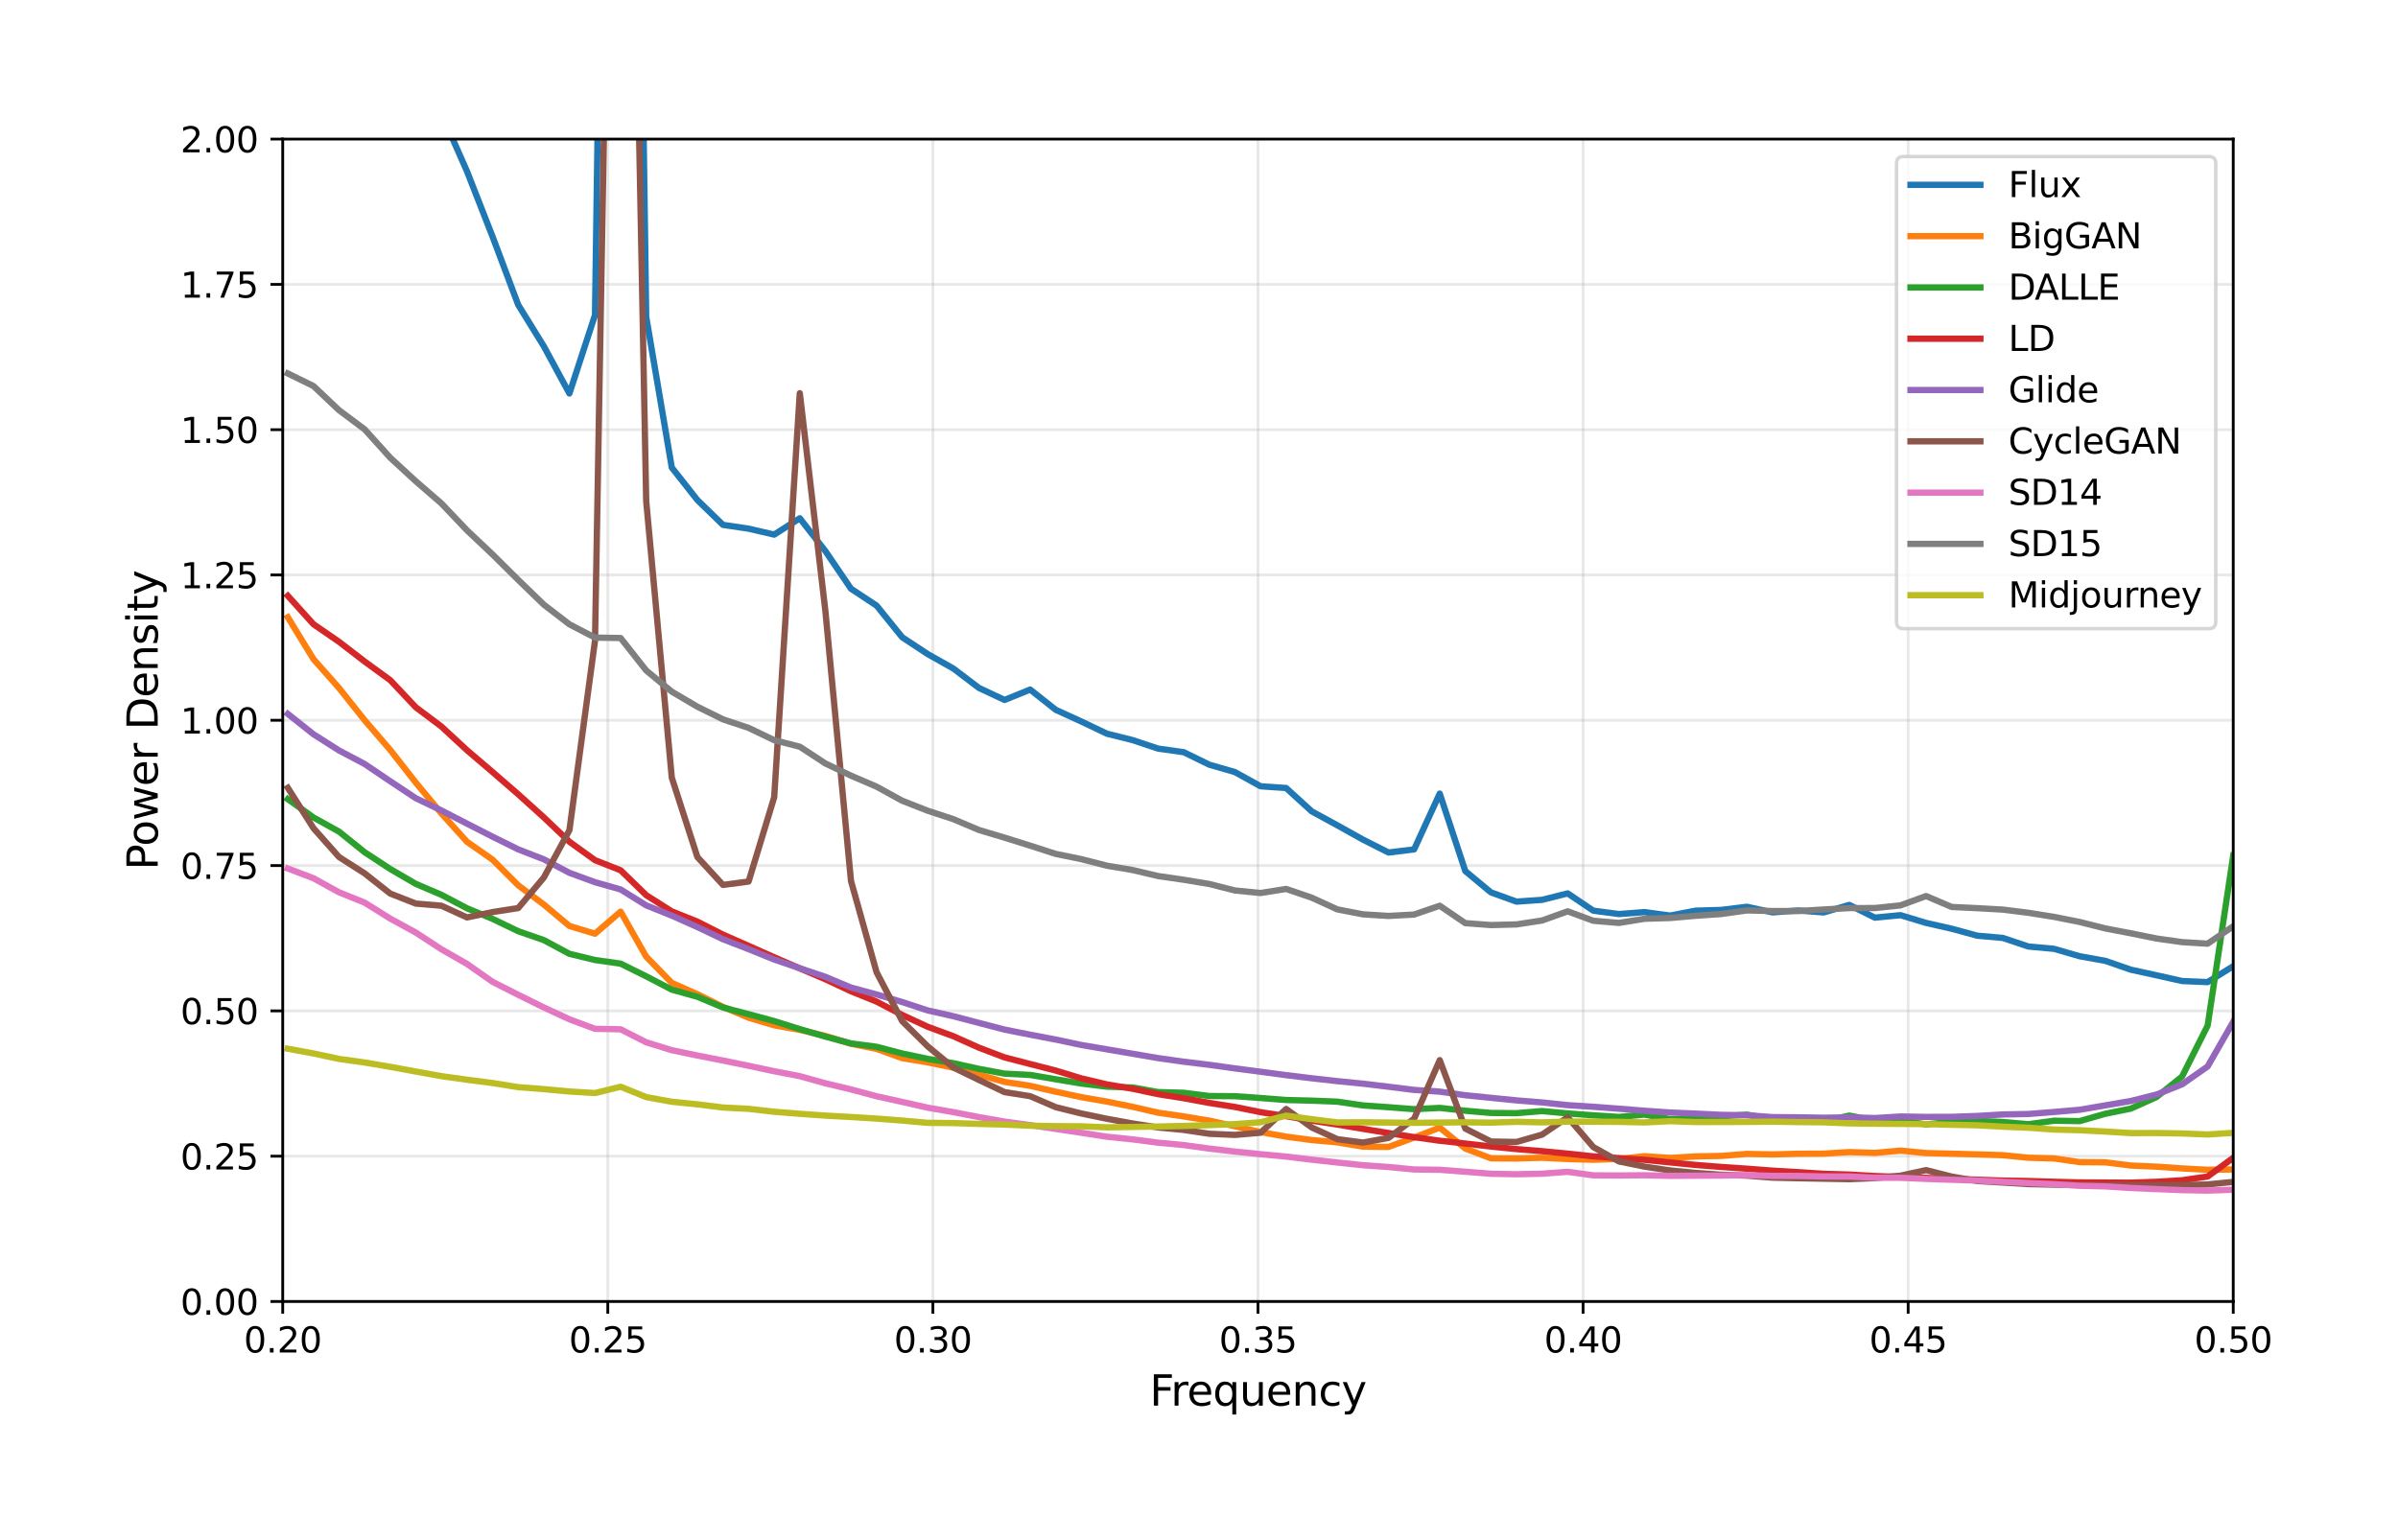 <?xml version="1.0" encoding="utf-8" standalone="no"?>
<!DOCTYPE svg PUBLIC "-//W3C//DTD SVG 1.1//EN"
  "http://www.w3.org/Graphics/SVG/1.1/DTD/svg11.dtd">
<svg xmlns:xlink="http://www.w3.org/1999/xlink" width="686.012pt" height="440.731pt" viewBox="0 0 686.012 440.731" xmlns="http://www.w3.org/2000/svg" version="1.1">
 <defs>
  <style type="text/css">*{stroke-linejoin: round; stroke-linecap: butt}</style>
 </defs>
 <g id="figure_1">
  <g id="patch_1">
   <path d="M 0 440.731 
L 686.012 440.731 
L 686.012 0 
L 0 0 
z
" style="fill: #ffffff"/>
  </g>
  <g id="axes_1">
   <g id="patch_2">
    <path d="M 80.879 372.439 
L 638.879 372.439 
L 638.879 39.799 
L 80.879 39.799 
z
" style="fill: #ffffff"/>
   </g>
   <g id="matplotlib.axis_1">
    <g id="xtick_1">
     <g id="line2d_1">
      <path d="M 80.879 372.439 
L 80.879 39.799 
" clip-path="url(#p8d20d7a7a4)" style="fill: none; stroke: #b0b0b0; stroke-opacity: 0.3; stroke-width: 0.8; stroke-linecap: square"/>
     </g>
     <g id="line2d_2">
      <defs>
       <path id="m69ecac19f5" d="M 0 0 
L 0 3.5 
" style="stroke: #000000; stroke-width: 0.8"/>
      </defs>
      <g>
       <use xlink:href="#m69ecac19f5" x="80.879" y="372.439" style="stroke: #000000; stroke-width: 0.8"/>
      </g>
     </g>
     <g id="text_1">
      <!-- 0.20 -->
      <g transform="translate(69.747 387.038) scale(0.1 -0.1)">
       <defs>
        <path id="DejaVuSans-30" d="M 2034 4250 
Q 1547 4250 1301 3770 
Q 1056 3291 1056 2328 
Q 1056 1369 1301 889 
Q 1547 409 2034 409 
Q 2525 409 2770 889 
Q 3016 1369 3016 2328 
Q 3016 3291 2770 3770 
Q 2525 4250 2034 4250 
z
M 2034 4750 
Q 2819 4750 3233 4129 
Q 3647 3509 3647 2328 
Q 3647 1150 3233 529 
Q 2819 -91 2034 -91 
Q 1250 -91 836 529 
Q 422 1150 422 2328 
Q 422 3509 836 4129 
Q 1250 4750 2034 4750 
z
" transform="scale(0.016)"/>
        <path id="DejaVuSans-2e" d="M 684 794 
L 1344 794 
L 1344 0 
L 684 0 
L 684 794 
z
" transform="scale(0.016)"/>
        <path id="DejaVuSans-32" d="M 1228 531 
L 3431 531 
L 3431 0 
L 469 0 
L 469 531 
Q 828 903 1448 1529 
Q 2069 2156 2228 2338 
Q 2531 2678 2651 2914 
Q 2772 3150 2772 3378 
Q 2772 3750 2511 3984 
Q 2250 4219 1831 4219 
Q 1534 4219 1204 4116 
Q 875 4013 500 3803 
L 500 4441 
Q 881 4594 1212 4672 
Q 1544 4750 1819 4750 
Q 2544 4750 2975 4387 
Q 3406 4025 3406 3419 
Q 3406 3131 3298 2873 
Q 3191 2616 2906 2266 
Q 2828 2175 2409 1742 
Q 1991 1309 1228 531 
z
" transform="scale(0.016)"/>
       </defs>
       <use xlink:href="#DejaVuSans-30"/>
       <use xlink:href="#DejaVuSans-2e" x="63.623"/>
       <use xlink:href="#DejaVuSans-32" x="95.41"/>
       <use xlink:href="#DejaVuSans-30" x="159.033"/>
      </g>
     </g>
    </g>
    <g id="xtick_2">
     <g id="line2d_3">
      <path d="M 173.879 372.439 
L 173.879 39.799 
" clip-path="url(#p8d20d7a7a4)" style="fill: none; stroke: #b0b0b0; stroke-opacity: 0.3; stroke-width: 0.8; stroke-linecap: square"/>
     </g>
     <g id="line2d_4">
      <g>
       <use xlink:href="#m69ecac19f5" x="173.879" y="372.439" style="stroke: #000000; stroke-width: 0.8"/>
      </g>
     </g>
     <g id="text_2">
      <!-- 0.25 -->
      <g transform="translate(162.747 387.038) scale(0.1 -0.1)">
       <defs>
        <path id="DejaVuSans-35" d="M 691 4666 
L 3169 4666 
L 3169 4134 
L 1269 4134 
L 1269 2991 
Q 1406 3038 1543 3061 
Q 1681 3084 1819 3084 
Q 2600 3084 3056 2656 
Q 3513 2228 3513 1497 
Q 3513 744 3044 326 
Q 2575 -91 1722 -91 
Q 1428 -91 1123 -41 
Q 819 9 494 109 
L 494 744 
Q 775 591 1075 516 
Q 1375 441 1709 441 
Q 2250 441 2565 725 
Q 2881 1009 2881 1497 
Q 2881 1984 2565 2268 
Q 2250 2553 1709 2553 
Q 1456 2553 1204 2497 
Q 953 2441 691 2322 
L 691 4666 
z
" transform="scale(0.016)"/>
       </defs>
       <use xlink:href="#DejaVuSans-30"/>
       <use xlink:href="#DejaVuSans-2e" x="63.623"/>
       <use xlink:href="#DejaVuSans-32" x="95.41"/>
       <use xlink:href="#DejaVuSans-35" x="159.033"/>
      </g>
     </g>
    </g>
    <g id="xtick_3">
     <g id="line2d_5">
      <path d="M 266.879 372.439 
L 266.879 39.799 
" clip-path="url(#p8d20d7a7a4)" style="fill: none; stroke: #b0b0b0; stroke-opacity: 0.3; stroke-width: 0.8; stroke-linecap: square"/>
     </g>
     <g id="line2d_6">
      <g>
       <use xlink:href="#m69ecac19f5" x="266.879" y="372.439" style="stroke: #000000; stroke-width: 0.8"/>
      </g>
     </g>
     <g id="text_3">
      <!-- 0.30 -->
      <g transform="translate(255.747 387.038) scale(0.1 -0.1)">
       <defs>
        <path id="DejaVuSans-33" d="M 2597 2516 
Q 3050 2419 3304 2112 
Q 3559 1806 3559 1356 
Q 3559 666 3084 287 
Q 2609 -91 1734 -91 
Q 1441 -91 1130 -33 
Q 819 25 488 141 
L 488 750 
Q 750 597 1062 519 
Q 1375 441 1716 441 
Q 2309 441 2620 675 
Q 2931 909 2931 1356 
Q 2931 1769 2642 2001 
Q 2353 2234 1838 2234 
L 1294 2234 
L 1294 2753 
L 1863 2753 
Q 2328 2753 2575 2939 
Q 2822 3125 2822 3475 
Q 2822 3834 2567 4026 
Q 2313 4219 1838 4219 
Q 1578 4219 1281 4162 
Q 984 4106 628 3988 
L 628 4550 
Q 988 4650 1302 4700 
Q 1616 4750 1894 4750 
Q 2613 4750 3031 4423 
Q 3450 4097 3450 3541 
Q 3450 3153 3228 2886 
Q 3006 2619 2597 2516 
z
" transform="scale(0.016)"/>
       </defs>
       <use xlink:href="#DejaVuSans-30"/>
       <use xlink:href="#DejaVuSans-2e" x="63.623"/>
       <use xlink:href="#DejaVuSans-33" x="95.41"/>
       <use xlink:href="#DejaVuSans-30" x="159.033"/>
      </g>
     </g>
    </g>
    <g id="xtick_4">
     <g id="line2d_7">
      <path d="M 359.879 372.439 
L 359.879 39.799 
" clip-path="url(#p8d20d7a7a4)" style="fill: none; stroke: #b0b0b0; stroke-opacity: 0.3; stroke-width: 0.8; stroke-linecap: square"/>
     </g>
     <g id="line2d_8">
      <g>
       <use xlink:href="#m69ecac19f5" x="359.879" y="372.439" style="stroke: #000000; stroke-width: 0.8"/>
      </g>
     </g>
     <g id="text_4">
      <!-- 0.35 -->
      <g transform="translate(348.747 387.038) scale(0.1 -0.1)">
       <use xlink:href="#DejaVuSans-30"/>
       <use xlink:href="#DejaVuSans-2e" x="63.623"/>
       <use xlink:href="#DejaVuSans-33" x="95.41"/>
       <use xlink:href="#DejaVuSans-35" x="159.033"/>
      </g>
     </g>
    </g>
    <g id="xtick_5">
     <g id="line2d_9">
      <path d="M 452.879 372.439 
L 452.879 39.799 
" clip-path="url(#p8d20d7a7a4)" style="fill: none; stroke: #b0b0b0; stroke-opacity: 0.3; stroke-width: 0.8; stroke-linecap: square"/>
     </g>
     <g id="line2d_10">
      <g>
       <use xlink:href="#m69ecac19f5" x="452.879" y="372.439" style="stroke: #000000; stroke-width: 0.8"/>
      </g>
     </g>
     <g id="text_5">
      <!-- 0.40 -->
      <g transform="translate(441.747 387.038) scale(0.1 -0.1)">
       <defs>
        <path id="DejaVuSans-34" d="M 2419 4116 
L 825 1625 
L 2419 1625 
L 2419 4116 
z
M 2253 4666 
L 3047 4666 
L 3047 1625 
L 3713 1625 
L 3713 1100 
L 3047 1100 
L 3047 0 
L 2419 0 
L 2419 1100 
L 313 1100 
L 313 1709 
L 2253 4666 
z
" transform="scale(0.016)"/>
       </defs>
       <use xlink:href="#DejaVuSans-30"/>
       <use xlink:href="#DejaVuSans-2e" x="63.623"/>
       <use xlink:href="#DejaVuSans-34" x="95.41"/>
       <use xlink:href="#DejaVuSans-30" x="159.033"/>
      </g>
     </g>
    </g>
    <g id="xtick_6">
     <g id="line2d_11">
      <path d="M 545.879 372.439 
L 545.879 39.799 
" clip-path="url(#p8d20d7a7a4)" style="fill: none; stroke: #b0b0b0; stroke-opacity: 0.3; stroke-width: 0.8; stroke-linecap: square"/>
     </g>
     <g id="line2d_12">
      <g>
       <use xlink:href="#m69ecac19f5" x="545.879" y="372.439" style="stroke: #000000; stroke-width: 0.8"/>
      </g>
     </g>
     <g id="text_6">
      <!-- 0.45 -->
      <g transform="translate(534.747 387.038) scale(0.1 -0.1)">
       <use xlink:href="#DejaVuSans-30"/>
       <use xlink:href="#DejaVuSans-2e" x="63.623"/>
       <use xlink:href="#DejaVuSans-34" x="95.41"/>
       <use xlink:href="#DejaVuSans-35" x="159.033"/>
      </g>
     </g>
    </g>
    <g id="xtick_7">
     <g id="line2d_13">
      <path d="M 638.879 372.439 
L 638.879 39.799 
" clip-path="url(#p8d20d7a7a4)" style="fill: none; stroke: #b0b0b0; stroke-opacity: 0.3; stroke-width: 0.8; stroke-linecap: square"/>
     </g>
     <g id="line2d_14">
      <g>
       <use xlink:href="#m69ecac19f5" x="638.879" y="372.439" style="stroke: #000000; stroke-width: 0.8"/>
      </g>
     </g>
     <g id="text_7">
      <!-- 0.50 -->
      <g transform="translate(627.747 387.038) scale(0.1 -0.1)">
       <use xlink:href="#DejaVuSans-30"/>
       <use xlink:href="#DejaVuSans-2e" x="63.623"/>
       <use xlink:href="#DejaVuSans-35" x="95.41"/>
       <use xlink:href="#DejaVuSans-30" x="159.033"/>
      </g>
     </g>
    </g>
    <g id="text_8">
     <!-- Frequency -->
     <g transform="translate(328.884 402.235) scale(0.12 -0.12)">
      <defs>
       <path id="DejaVuSans-46" d="M 628 4666 
L 3309 4666 
L 3309 4134 
L 1259 4134 
L 1259 2759 
L 3109 2759 
L 3109 2228 
L 1259 2228 
L 1259 0 
L 628 0 
L 628 4666 
z
" transform="scale(0.016)"/>
       <path id="DejaVuSans-72" d="M 2631 2963 
Q 2534 3019 2420 3045 
Q 2306 3072 2169 3072 
Q 1681 3072 1420 2755 
Q 1159 2438 1159 1844 
L 1159 0 
L 581 0 
L 581 3500 
L 1159 3500 
L 1159 2956 
Q 1341 3275 1631 3429 
Q 1922 3584 2338 3584 
Q 2397 3584 2469 3576 
Q 2541 3569 2628 3553 
L 2631 2963 
z
" transform="scale(0.016)"/>
       <path id="DejaVuSans-65" d="M 3597 1894 
L 3597 1613 
L 953 1613 
Q 991 1019 1311 708 
Q 1631 397 2203 397 
Q 2534 397 2845 478 
Q 3156 559 3463 722 
L 3463 178 
Q 3153 47 2828 -22 
Q 2503 -91 2169 -91 
Q 1331 -91 842 396 
Q 353 884 353 1716 
Q 353 2575 817 3079 
Q 1281 3584 2069 3584 
Q 2775 3584 3186 3129 
Q 3597 2675 3597 1894 
z
M 3022 2063 
Q 3016 2534 2758 2815 
Q 2500 3097 2075 3097 
Q 1594 3097 1305 2825 
Q 1016 2553 972 2059 
L 3022 2063 
z
" transform="scale(0.016)"/>
       <path id="DejaVuSans-71" d="M 947 1747 
Q 947 1113 1208 752 
Q 1469 391 1925 391 
Q 2381 391 2643 752 
Q 2906 1113 2906 1747 
Q 2906 2381 2643 2742 
Q 2381 3103 1925 3103 
Q 1469 3103 1208 2742 
Q 947 2381 947 1747 
z
M 2906 525 
Q 2725 213 2448 61 
Q 2172 -91 1784 -91 
Q 1150 -91 751 415 
Q 353 922 353 1747 
Q 353 2572 751 3078 
Q 1150 3584 1784 3584 
Q 2172 3584 2448 3432 
Q 2725 3281 2906 2969 
L 2906 3500 
L 3481 3500 
L 3481 -1331 
L 2906 -1331 
L 2906 525 
z
" transform="scale(0.016)"/>
       <path id="DejaVuSans-75" d="M 544 1381 
L 544 3500 
L 1119 3500 
L 1119 1403 
Q 1119 906 1312 657 
Q 1506 409 1894 409 
Q 2359 409 2629 706 
Q 2900 1003 2900 1516 
L 2900 3500 
L 3475 3500 
L 3475 0 
L 2900 0 
L 2900 538 
Q 2691 219 2414 64 
Q 2138 -91 1772 -91 
Q 1169 -91 856 284 
Q 544 659 544 1381 
z
M 1991 3584 
L 1991 3584 
z
" transform="scale(0.016)"/>
       <path id="DejaVuSans-6e" d="M 3513 2113 
L 3513 0 
L 2938 0 
L 2938 2094 
Q 2938 2591 2744 2837 
Q 2550 3084 2163 3084 
Q 1697 3084 1428 2787 
Q 1159 2491 1159 1978 
L 1159 0 
L 581 0 
L 581 3500 
L 1159 3500 
L 1159 2956 
Q 1366 3272 1645 3428 
Q 1925 3584 2291 3584 
Q 2894 3584 3203 3211 
Q 3513 2838 3513 2113 
z
" transform="scale(0.016)"/>
       <path id="DejaVuSans-63" d="M 3122 3366 
L 3122 2828 
Q 2878 2963 2633 3030 
Q 2388 3097 2138 3097 
Q 1578 3097 1268 2742 
Q 959 2388 959 1747 
Q 959 1106 1268 751 
Q 1578 397 2138 397 
Q 2388 397 2633 464 
Q 2878 531 3122 666 
L 3122 134 
Q 2881 22 2623 -34 
Q 2366 -91 2075 -91 
Q 1284 -91 818 406 
Q 353 903 353 1747 
Q 353 2603 823 3093 
Q 1294 3584 2113 3584 
Q 2378 3584 2631 3529 
Q 2884 3475 3122 3366 
z
" transform="scale(0.016)"/>
       <path id="DejaVuSans-79" d="M 2059 -325 
Q 1816 -950 1584 -1140 
Q 1353 -1331 966 -1331 
L 506 -1331 
L 506 -850 
L 844 -850 
Q 1081 -850 1212 -737 
Q 1344 -625 1503 -206 
L 1606 56 
L 191 3500 
L 800 3500 
L 1894 763 
L 2988 3500 
L 3597 3500 
L 2059 -325 
z
" transform="scale(0.016)"/>
      </defs>
      <use xlink:href="#DejaVuSans-46"/>
      <use xlink:href="#DejaVuSans-72" x="50.27"/>
      <use xlink:href="#DejaVuSans-65" x="89.133"/>
      <use xlink:href="#DejaVuSans-71" x="150.656"/>
      <use xlink:href="#DejaVuSans-75" x="214.133"/>
      <use xlink:href="#DejaVuSans-65" x="277.512"/>
      <use xlink:href="#DejaVuSans-6e" x="339.035"/>
      <use xlink:href="#DejaVuSans-63" x="402.414"/>
      <use xlink:href="#DejaVuSans-79" x="457.395"/>
     </g>
    </g>
   </g>
   <g id="matplotlib.axis_2">
    <g id="ytick_1">
     <g id="line2d_15">
      <path d="M 80.879 372.439 
L 638.879 372.439 
" clip-path="url(#p8d20d7a7a4)" style="fill: none; stroke: #b0b0b0; stroke-opacity: 0.3; stroke-width: 0.8; stroke-linecap: square"/>
     </g>
     <g id="line2d_16">
      <defs>
       <path id="m662400ad6e" d="M 0 0 
L -3.5 0 
" style="stroke: #000000; stroke-width: 0.8"/>
      </defs>
      <g>
       <use xlink:href="#m662400ad6e" x="80.879" y="372.439" style="stroke: #000000; stroke-width: 0.8"/>
      </g>
     </g>
     <g id="text_9">
      <!-- 0.00 -->
      <g transform="translate(51.614 376.238) scale(0.1 -0.1)">
       <use xlink:href="#DejaVuSans-30"/>
       <use xlink:href="#DejaVuSans-2e" x="63.623"/>
       <use xlink:href="#DejaVuSans-30" x="95.41"/>
       <use xlink:href="#DejaVuSans-30" x="159.033"/>
      </g>
     </g>
    </g>
    <g id="ytick_2">
     <g id="line2d_17">
      <path d="M 80.879 330.859 
L 638.879 330.859 
" clip-path="url(#p8d20d7a7a4)" style="fill: none; stroke: #b0b0b0; stroke-opacity: 0.3; stroke-width: 0.8; stroke-linecap: square"/>
     </g>
     <g id="line2d_18">
      <g>
       <use xlink:href="#m662400ad6e" x="80.879" y="330.859" style="stroke: #000000; stroke-width: 0.8"/>
      </g>
     </g>
     <g id="text_10">
      <!-- 0.25 -->
      <g transform="translate(51.614 334.658) scale(0.1 -0.1)">
       <use xlink:href="#DejaVuSans-30"/>
       <use xlink:href="#DejaVuSans-2e" x="63.623"/>
       <use xlink:href="#DejaVuSans-32" x="95.41"/>
       <use xlink:href="#DejaVuSans-35" x="159.033"/>
      </g>
     </g>
    </g>
    <g id="ytick_3">
     <g id="line2d_19">
      <path d="M 80.879 289.279 
L 638.879 289.279 
" clip-path="url(#p8d20d7a7a4)" style="fill: none; stroke: #b0b0b0; stroke-opacity: 0.3; stroke-width: 0.8; stroke-linecap: square"/>
     </g>
     <g id="line2d_20">
      <g>
       <use xlink:href="#m662400ad6e" x="80.879" y="289.279" style="stroke: #000000; stroke-width: 0.8"/>
      </g>
     </g>
     <g id="text_11">
      <!-- 0.50 -->
      <g transform="translate(51.614 293.078) scale(0.1 -0.1)">
       <use xlink:href="#DejaVuSans-30"/>
       <use xlink:href="#DejaVuSans-2e" x="63.623"/>
       <use xlink:href="#DejaVuSans-35" x="95.41"/>
       <use xlink:href="#DejaVuSans-30" x="159.033"/>
      </g>
     </g>
    </g>
    <g id="ytick_4">
     <g id="line2d_21">
      <path d="M 80.879 247.699 
L 638.879 247.699 
" clip-path="url(#p8d20d7a7a4)" style="fill: none; stroke: #b0b0b0; stroke-opacity: 0.3; stroke-width: 0.8; stroke-linecap: square"/>
     </g>
     <g id="line2d_22">
      <g>
       <use xlink:href="#m662400ad6e" x="80.879" y="247.699" style="stroke: #000000; stroke-width: 0.8"/>
      </g>
     </g>
     <g id="text_12">
      <!-- 0.75 -->
      <g transform="translate(51.614 251.498) scale(0.1 -0.1)">
       <defs>
        <path id="DejaVuSans-37" d="M 525 4666 
L 3525 4666 
L 3525 4397 
L 1831 0 
L 1172 0 
L 2766 4134 
L 525 4134 
L 525 4666 
z
" transform="scale(0.016)"/>
       </defs>
       <use xlink:href="#DejaVuSans-30"/>
       <use xlink:href="#DejaVuSans-2e" x="63.623"/>
       <use xlink:href="#DejaVuSans-37" x="95.41"/>
       <use xlink:href="#DejaVuSans-35" x="159.033"/>
      </g>
     </g>
    </g>
    <g id="ytick_5">
     <g id="line2d_23">
      <path d="M 80.879 206.119 
L 638.879 206.119 
" clip-path="url(#p8d20d7a7a4)" style="fill: none; stroke: #b0b0b0; stroke-opacity: 0.3; stroke-width: 0.8; stroke-linecap: square"/>
     </g>
     <g id="line2d_24">
      <g>
       <use xlink:href="#m662400ad6e" x="80.879" y="206.119" style="stroke: #000000; stroke-width: 0.8"/>
      </g>
     </g>
     <g id="text_13">
      <!-- 1.00 -->
      <g transform="translate(51.614 209.918) scale(0.1 -0.1)">
       <defs>
        <path id="DejaVuSans-31" d="M 794 531 
L 1825 531 
L 1825 4091 
L 703 3866 
L 703 4441 
L 1819 4666 
L 2450 4666 
L 2450 531 
L 3481 531 
L 3481 0 
L 794 0 
L 794 531 
z
" transform="scale(0.016)"/>
       </defs>
       <use xlink:href="#DejaVuSans-31"/>
       <use xlink:href="#DejaVuSans-2e" x="63.623"/>
       <use xlink:href="#DejaVuSans-30" x="95.41"/>
       <use xlink:href="#DejaVuSans-30" x="159.033"/>
      </g>
     </g>
    </g>
    <g id="ytick_6">
     <g id="line2d_25">
      <path d="M 80.879 164.539 
L 638.879 164.539 
" clip-path="url(#p8d20d7a7a4)" style="fill: none; stroke: #b0b0b0; stroke-opacity: 0.3; stroke-width: 0.8; stroke-linecap: square"/>
     </g>
     <g id="line2d_26">
      <g>
       <use xlink:href="#m662400ad6e" x="80.879" y="164.539" style="stroke: #000000; stroke-width: 0.8"/>
      </g>
     </g>
     <g id="text_14">
      <!-- 1.25 -->
      <g transform="translate(51.614 168.338) scale(0.1 -0.1)">
       <use xlink:href="#DejaVuSans-31"/>
       <use xlink:href="#DejaVuSans-2e" x="63.623"/>
       <use xlink:href="#DejaVuSans-32" x="95.41"/>
       <use xlink:href="#DejaVuSans-35" x="159.033"/>
      </g>
     </g>
    </g>
    <g id="ytick_7">
     <g id="line2d_27">
      <path d="M 80.879 122.959 
L 638.879 122.959 
" clip-path="url(#p8d20d7a7a4)" style="fill: none; stroke: #b0b0b0; stroke-opacity: 0.3; stroke-width: 0.8; stroke-linecap: square"/>
     </g>
     <g id="line2d_28">
      <g>
       <use xlink:href="#m662400ad6e" x="80.879" y="122.959" style="stroke: #000000; stroke-width: 0.8"/>
      </g>
     </g>
     <g id="text_15">
      <!-- 1.50 -->
      <g transform="translate(51.614 126.758) scale(0.1 -0.1)">
       <use xlink:href="#DejaVuSans-31"/>
       <use xlink:href="#DejaVuSans-2e" x="63.623"/>
       <use xlink:href="#DejaVuSans-35" x="95.41"/>
       <use xlink:href="#DejaVuSans-30" x="159.033"/>
      </g>
     </g>
    </g>
    <g id="ytick_8">
     <g id="line2d_29">
      <path d="M 80.879 81.379 
L 638.879 81.379 
" clip-path="url(#p8d20d7a7a4)" style="fill: none; stroke: #b0b0b0; stroke-opacity: 0.3; stroke-width: 0.8; stroke-linecap: square"/>
     </g>
     <g id="line2d_30">
      <g>
       <use xlink:href="#m662400ad6e" x="80.879" y="81.379" style="stroke: #000000; stroke-width: 0.8"/>
      </g>
     </g>
     <g id="text_16">
      <!-- 1.75 -->
      <g transform="translate(51.614 85.178) scale(0.1 -0.1)">
       <use xlink:href="#DejaVuSans-31"/>
       <use xlink:href="#DejaVuSans-2e" x="63.623"/>
       <use xlink:href="#DejaVuSans-37" x="95.41"/>
       <use xlink:href="#DejaVuSans-35" x="159.033"/>
      </g>
     </g>
    </g>
    <g id="ytick_9">
     <g id="line2d_31">
      <path d="M 80.879 39.799 
L 638.879 39.799 
" clip-path="url(#p8d20d7a7a4)" style="fill: none; stroke: #b0b0b0; stroke-opacity: 0.3; stroke-width: 0.8; stroke-linecap: square"/>
     </g>
     <g id="line2d_32">
      <g>
       <use xlink:href="#m662400ad6e" x="80.879" y="39.799" style="stroke: #000000; stroke-width: 0.8"/>
      </g>
     </g>
     <g id="text_17">
      <!-- 2.00 -->
      <g transform="translate(51.614 43.598) scale(0.1 -0.1)">
       <use xlink:href="#DejaVuSans-32"/>
       <use xlink:href="#DejaVuSans-2e" x="63.623"/>
       <use xlink:href="#DejaVuSans-30" x="95.41"/>
       <use xlink:href="#DejaVuSans-30" x="159.033"/>
      </g>
     </g>
    </g>
    <g id="text_18">
     <!-- Power Density -->
     <g transform="translate(45.118 248.973) rotate(-90) scale(0.12 -0.12)">
      <defs>
       <path id="DejaVuSans-50" d="M 1259 4147 
L 1259 2394 
L 2053 2394 
Q 2494 2394 2734 2622 
Q 2975 2850 2975 3272 
Q 2975 3691 2734 3919 
Q 2494 4147 2053 4147 
L 1259 4147 
z
M 628 4666 
L 2053 4666 
Q 2838 4666 3239 4311 
Q 3641 3956 3641 3272 
Q 3641 2581 3239 2228 
Q 2838 1875 2053 1875 
L 1259 1875 
L 1259 0 
L 628 0 
L 628 4666 
z
" transform="scale(0.016)"/>
       <path id="DejaVuSans-6f" d="M 1959 3097 
Q 1497 3097 1228 2736 
Q 959 2375 959 1747 
Q 959 1119 1226 758 
Q 1494 397 1959 397 
Q 2419 397 2687 759 
Q 2956 1122 2956 1747 
Q 2956 2369 2687 2733 
Q 2419 3097 1959 3097 
z
M 1959 3584 
Q 2709 3584 3137 3096 
Q 3566 2609 3566 1747 
Q 3566 888 3137 398 
Q 2709 -91 1959 -91 
Q 1206 -91 779 398 
Q 353 888 353 1747 
Q 353 2609 779 3096 
Q 1206 3584 1959 3584 
z
" transform="scale(0.016)"/>
       <path id="DejaVuSans-77" d="M 269 3500 
L 844 3500 
L 1563 769 
L 2278 3500 
L 2956 3500 
L 3675 769 
L 4391 3500 
L 4966 3500 
L 4050 0 
L 3372 0 
L 2619 2869 
L 1863 0 
L 1184 0 
L 269 3500 
z
" transform="scale(0.016)"/>
       <path id="DejaVuSans-20" transform="scale(0.016)"/>
       <path id="DejaVuSans-44" d="M 1259 4147 
L 1259 519 
L 2022 519 
Q 2988 519 3436 956 
Q 3884 1394 3884 2338 
Q 3884 3275 3436 3711 
Q 2988 4147 2022 4147 
L 1259 4147 
z
M 628 4666 
L 1925 4666 
Q 3281 4666 3915 4102 
Q 4550 3538 4550 2338 
Q 4550 1131 3912 565 
Q 3275 0 1925 0 
L 628 0 
L 628 4666 
z
" transform="scale(0.016)"/>
       <path id="DejaVuSans-73" d="M 2834 3397 
L 2834 2853 
Q 2591 2978 2328 3040 
Q 2066 3103 1784 3103 
Q 1356 3103 1142 2972 
Q 928 2841 928 2578 
Q 928 2378 1081 2264 
Q 1234 2150 1697 2047 
L 1894 2003 
Q 2506 1872 2764 1633 
Q 3022 1394 3022 966 
Q 3022 478 2636 193 
Q 2250 -91 1575 -91 
Q 1294 -91 989 -36 
Q 684 19 347 128 
L 347 722 
Q 666 556 975 473 
Q 1284 391 1588 391 
Q 1994 391 2212 530 
Q 2431 669 2431 922 
Q 2431 1156 2273 1281 
Q 2116 1406 1581 1522 
L 1381 1569 
Q 847 1681 609 1914 
Q 372 2147 372 2553 
Q 372 3047 722 3315 
Q 1072 3584 1716 3584 
Q 2034 3584 2315 3537 
Q 2597 3491 2834 3397 
z
" transform="scale(0.016)"/>
       <path id="DejaVuSans-69" d="M 603 3500 
L 1178 3500 
L 1178 0 
L 603 0 
L 603 3500 
z
M 603 4863 
L 1178 4863 
L 1178 4134 
L 603 4134 
L 603 4863 
z
" transform="scale(0.016)"/>
       <path id="DejaVuSans-74" d="M 1172 4494 
L 1172 3500 
L 2356 3500 
L 2356 3053 
L 1172 3053 
L 1172 1153 
Q 1172 725 1289 603 
Q 1406 481 1766 481 
L 2356 481 
L 2356 0 
L 1766 0 
Q 1100 0 847 248 
Q 594 497 594 1153 
L 594 3053 
L 172 3053 
L 172 3500 
L 594 3500 
L 594 4494 
L 1172 4494 
z
" transform="scale(0.016)"/>
      </defs>
      <use xlink:href="#DejaVuSans-50"/>
      <use xlink:href="#DejaVuSans-6f" x="56.678"/>
      <use xlink:href="#DejaVuSans-77" x="117.859"/>
      <use xlink:href="#DejaVuSans-65" x="199.646"/>
      <use xlink:href="#DejaVuSans-72" x="261.17"/>
      <use xlink:href="#DejaVuSans-20" x="302.283"/>
      <use xlink:href="#DejaVuSans-44" x="334.07"/>
      <use xlink:href="#DejaVuSans-65" x="411.072"/>
      <use xlink:href="#DejaVuSans-6e" x="472.596"/>
      <use xlink:href="#DejaVuSans-73" x="535.975"/>
      <use xlink:href="#DejaVuSans-69" x="588.074"/>
      <use xlink:href="#DejaVuSans-74" x="615.857"/>
      <use xlink:href="#DejaVuSans-79" x="655.066"/>
     </g>
    </g>
   </g>
   <g id="line2d_33">
    <path d="M 113.329 -1 
L 118.958 15.152 
L 126.281 32.425 
L 133.604 49.05 
L 140.927 67.765 
L 148.249 87.242 
L 155.572 99.085 
L 162.895 112.602 
L 170.218 90.15 
L 171.513 -1 
M 183.562 -1 
L 184.864 90.679 
L 192.186 133.806 
L 199.509 143.093 
L 206.832 150.2 
L 214.155 151.283 
L 221.478 152.984 
L 228.801 148.309 
L 236.123 157.696 
L 243.446 168.469 
L 250.769 173.305 
L 258.092 182.36 
L 265.415 187.184 
L 272.738 191.314 
L 280.06 196.865 
L 287.383 200.301 
L 294.706 197.329 
L 302.029 203.126 
L 309.352 206.472 
L 316.675 209.962 
L 323.997 211.788 
L 331.32 214.224 
L 338.643 215.254 
L 345.966 218.834 
L 353.289 220.942 
L 360.612 225.002 
L 367.934 225.501 
L 375.257 232.186 
L 382.58 236.178 
L 389.903 240.26 
L 397.226 243.959 
L 404.549 243.066 
L 411.872 227.097 
L 419.194 249.28 
L 426.517 255.363 
L 433.84 258.013 
L 441.163 257.5 
L 448.486 255.66 
L 455.809 260.601 
L 463.131 261.572 
L 470.454 261.011 
L 477.777 262.012 
L 485.1 260.599 
L 492.423 260.387 
L 499.746 259.484 
L 507.068 261.086 
L 514.391 260.543 
L 521.714 261.105 
L 529.037 258.957 
L 536.36 262.597 
L 543.683 261.89 
L 551.005 264.105 
L 558.328 265.767 
L 565.651 267.763 
L 572.974 268.409 
L 580.297 270.861 
L 587.62 271.522 
L 594.942 273.645 
L 602.265 274.956 
L 609.588 277.492 
L 616.911 279.089 
L 624.234 280.734 
L 631.557 281.046 
L 638.879 276.487 
" clip-path="url(#p8d20d7a7a4)" style="fill: none; stroke: #1f77b4; stroke-width: 1.8; stroke-linecap: square"/>
   </g>
   <g id="line2d_34">
    <path d="M 82.344 176.639 
L 89.667 188.605 
L 96.99 196.89 
L 104.312 206.101 
L 111.635 214.606 
L 118.958 223.965 
L 126.281 232.786 
L 133.604 240.891 
L 140.927 246.016 
L 148.249 253.354 
L 155.572 258.842 
L 162.895 264.982 
L 170.218 267.202 
L 177.541 260.875 
L 184.864 273.77 
L 192.186 281.272 
L 199.509 284.503 
L 206.832 288.141 
L 214.155 291.225 
L 221.478 293.408 
L 228.801 294.72 
L 236.123 296.44 
L 243.446 298.693 
L 250.769 300.154 
L 258.092 302.801 
L 265.415 304.015 
L 272.738 305.532 
L 280.06 307.527 
L 287.383 309.606 
L 294.706 310.728 
L 302.029 312.411 
L 309.352 313.973 
L 316.675 315.242 
L 323.997 316.729 
L 331.32 318.419 
L 338.643 319.481 
L 345.966 320.687 
L 353.289 322.292 
L 360.612 323.961 
L 367.934 325.267 
L 375.257 326.244 
L 382.58 326.901 
L 389.903 328.122 
L 397.226 328.207 
L 404.549 325.535 
L 411.872 322.679 
L 419.194 328.66 
L 426.517 331.469 
L 433.84 331.51 
L 441.163 331.314 
L 448.486 331.672 
L 455.809 331.883 
L 463.131 331.655 
L 470.454 330.868 
L 477.777 331.357 
L 485.1 330.919 
L 492.423 330.785 
L 499.746 330.209 
L 507.068 330.353 
L 514.391 330.167 
L 521.714 330.139 
L 529.037 329.69 
L 536.36 329.923 
L 543.683 329.261 
L 551.005 329.971 
L 558.328 330.147 
L 565.651 330.346 
L 572.974 330.573 
L 580.297 331.306 
L 587.62 331.503 
L 594.942 332.562 
L 602.265 332.615 
L 609.588 333.531 
L 616.911 333.857 
L 624.234 334.364 
L 631.557 334.749 
L 638.879 334.655 
" clip-path="url(#p8d20d7a7a4)" style="fill: none; stroke: #ff7f0e; stroke-width: 1.8; stroke-linecap: square"/>
   </g>
   <g id="line2d_35">
    <path d="M 82.344 228.687 
L 89.667 233.925 
L 96.99 237.982 
L 104.312 243.871 
L 111.635 248.675 
L 118.958 252.936 
L 126.281 256.067 
L 133.604 259.926 
L 140.927 262.959 
L 148.249 266.483 
L 155.572 269.026 
L 162.895 272.949 
L 170.218 274.723 
L 177.541 275.759 
L 184.864 279.39 
L 192.186 283.199 
L 199.509 285.245 
L 206.832 288.31 
L 214.155 290.22 
L 221.478 292.199 
L 228.801 294.492 
L 236.123 296.648 
L 243.446 298.597 
L 250.769 299.557 
L 258.092 301.467 
L 265.415 303.015 
L 272.738 304.252 
L 280.06 305.875 
L 287.383 307.235 
L 294.706 307.608 
L 302.029 308.849 
L 309.352 310.075 
L 316.675 310.971 
L 323.997 311.2 
L 331.32 312.515 
L 338.643 312.716 
L 345.966 313.645 
L 353.289 313.694 
L 360.612 314.208 
L 367.934 314.781 
L 375.257 314.963 
L 382.58 315.256 
L 389.903 316.331 
L 397.226 316.84 
L 404.549 317.409 
L 411.872 317.043 
L 419.194 317.856 
L 426.517 318.488 
L 433.84 318.552 
L 441.163 317.95 
L 448.486 318.626 
L 455.809 319.164 
L 463.131 319.632 
L 470.454 318.949 
L 477.777 320.264 
L 485.1 320.24 
L 492.423 319.458 
L 499.746 318.975 
L 507.068 320.239 
L 514.391 320.534 
L 521.714 320.872 
L 529.037 319.242 
L 536.36 320.67 
L 543.683 320.624 
L 551.005 321.761 
L 558.328 321.01 
L 565.651 320.761 
L 572.974 321.077 
L 580.297 321.713 
L 587.62 320.713 
L 594.942 320.823 
L 602.265 318.726 
L 609.588 317.24 
L 616.911 313.949 
L 624.234 308.072 
L 631.557 293.482 
L 638.879 244.819 
" clip-path="url(#p8d20d7a7a4)" style="fill: none; stroke: #2ca02c; stroke-width: 1.8; stroke-linecap: square"/>
   </g>
   <g id="line2d_36">
    <path d="M 82.344 170.507 
L 89.667 178.623 
L 96.99 183.662 
L 104.312 189.296 
L 111.635 194.637 
L 118.958 202.408 
L 126.281 207.912 
L 133.604 214.693 
L 140.927 220.942 
L 148.249 227.295 
L 155.572 233.911 
L 162.895 240.879 
L 170.218 246.154 
L 177.541 249.041 
L 184.864 256.163 
L 192.186 260.813 
L 199.509 263.744 
L 206.832 267.451 
L 214.155 270.676 
L 221.478 273.94 
L 228.801 277.111 
L 236.123 280.236 
L 243.446 283.663 
L 250.769 286.629 
L 258.092 290.441 
L 265.415 293.839 
L 272.738 296.532 
L 280.06 299.814 
L 287.383 302.593 
L 294.706 304.488 
L 302.029 306.361 
L 309.352 308.595 
L 316.675 310.328 
L 323.997 311.566 
L 331.32 313.117 
L 338.643 314.277 
L 345.966 315.626 
L 353.289 316.773 
L 360.612 318.265 
L 367.934 319.406 
L 375.257 320.684 
L 382.58 321.809 
L 389.903 323.042 
L 397.226 324.231 
L 404.549 325.417 
L 411.872 326.443 
L 419.194 327.242 
L 426.517 328.1 
L 433.84 328.83 
L 441.163 329.427 
L 448.486 330.131 
L 455.809 330.911 
L 463.131 331.416 
L 470.454 331.897 
L 477.777 332.645 
L 485.1 333.368 
L 492.423 333.939 
L 499.746 334.436 
L 507.068 334.998 
L 514.391 335.423 
L 521.714 335.906 
L 529.037 336.117 
L 536.36 336.543 
L 543.683 336.796 
L 551.005 337.052 
L 558.328 337.358 
L 565.651 337.587 
L 572.974 337.852 
L 580.297 337.963 
L 587.62 338.186 
L 594.942 338.366 
L 602.265 338.405 
L 609.588 338.437 
L 616.911 338.192 
L 624.234 337.745 
L 631.557 336.683 
L 638.879 331.323 
" clip-path="url(#p8d20d7a7a4)" style="fill: none; stroke: #d62728; stroke-width: 1.8; stroke-linecap: square"/>
   </g>
   <g id="line2d_37">
    <path d="M 82.344 204.296 
L 89.667 210.106 
L 96.99 214.76 
L 104.312 218.628 
L 111.635 223.568 
L 118.958 228.424 
L 126.281 231.928 
L 133.604 235.707 
L 140.927 239.439 
L 148.249 243.059 
L 155.572 245.907 
L 162.895 249.774 
L 170.218 252.455 
L 177.541 254.533 
L 184.864 259.086 
L 192.186 262.028 
L 199.509 265.293 
L 206.832 268.781 
L 214.155 271.612 
L 221.478 274.585 
L 228.801 277.076 
L 236.123 279.534 
L 243.446 282.603 
L 250.769 284.576 
L 258.092 286.749 
L 265.415 289.151 
L 272.738 290.807 
L 280.06 292.722 
L 287.383 294.636 
L 294.706 296.095 
L 302.029 297.486 
L 309.352 299.041 
L 316.675 300.286 
L 323.997 301.541 
L 331.32 302.795 
L 338.643 303.825 
L 345.966 304.717 
L 353.289 305.741 
L 360.612 306.693 
L 367.934 307.673 
L 375.257 308.562 
L 382.58 309.39 
L 389.903 310.107 
L 397.226 310.983 
L 404.549 311.902 
L 411.872 312.386 
L 419.194 313.419 
L 426.517 314.157 
L 433.84 314.893 
L 441.163 315.48 
L 448.486 316.257 
L 455.809 316.719 
L 463.131 317.272 
L 470.454 317.855 
L 477.777 318.365 
L 485.1 318.671 
L 492.423 319.032 
L 499.746 319.149 
L 507.068 319.679 
L 514.391 319.735 
L 521.714 319.855 
L 529.037 319.76 
L 536.36 319.943 
L 543.683 319.505 
L 551.005 319.625 
L 558.328 319.601 
L 565.651 319.346 
L 572.974 318.917 
L 580.297 318.782 
L 587.62 318.209 
L 594.942 317.579 
L 602.265 316.324 
L 609.588 315.065 
L 616.911 313.221 
L 624.234 310.312 
L 631.557 305.182 
L 638.879 292.393 
" clip-path="url(#p8d20d7a7a4)" style="fill: none; stroke: #9467bd; stroke-width: 1.8; stroke-linecap: square"/>
   </g>
   <g id="line2d_38">
    <path d="M 82.344 225.45 
L 89.667 236.989 
L 96.99 245.253 
L 104.312 249.928 
L 111.635 255.704 
L 118.958 258.574 
L 126.281 259.189 
L 133.604 262.538 
L 140.927 260.995 
L 148.249 259.86 
L 155.572 251.13 
L 162.895 237.584 
L 170.218 183.328 
L 173.454 -1 
M 182.06 -1 
L 184.864 143.416 
L 192.186 222.547 
L 199.509 245.264 
L 206.832 253.236 
L 214.155 252.265 
L 221.478 228.148 
L 228.801 112.517 
L 236.123 174.842 
L 243.446 252.081 
L 250.769 278.224 
L 258.092 292.215 
L 265.415 299.45 
L 272.738 305.493 
L 280.06 309.048 
L 287.383 312.527 
L 294.706 313.688 
L 302.029 316.838 
L 309.352 318.643 
L 316.675 320.159 
L 323.997 321.492 
L 331.32 322.642 
L 338.643 323.345 
L 345.966 324.447 
L 353.289 324.77 
L 360.612 324.154 
L 367.934 317.351 
L 375.257 322.639 
L 382.58 325.987 
L 389.903 326.957 
L 397.226 325.631 
L 404.549 320.136 
L 411.872 303.38 
L 419.194 322.962 
L 426.517 326.659 
L 433.84 326.791 
L 441.163 324.683 
L 448.486 319.725 
L 455.809 328.248 
L 463.131 332.353 
L 470.454 333.847 
L 477.777 334.939 
L 485.1 335.654 
L 492.423 336.165 
L 499.746 336.426 
L 507.068 337.007 
L 514.391 337.171 
L 521.714 337.308 
L 529.037 337.441 
L 536.36 337.136 
L 543.683 336.441 
L 551.005 334.846 
L 558.328 336.694 
L 565.651 337.966 
L 572.974 338.404 
L 580.297 338.848 
L 587.62 339 
L 594.942 339.144 
L 602.265 339.204 
L 609.588 339.18 
L 616.911 339.132 
L 624.234 339.15 
L 631.557 338.942 
L 638.879 338.212 
" clip-path="url(#p8d20d7a7a4)" style="fill: none; stroke: #8c564b; stroke-width: 1.8; stroke-linecap: square"/>
   </g>
   <g id="line2d_39">
    <path d="M 82.344 248.529 
L 89.667 251.323 
L 96.99 255.345 
L 104.312 258.301 
L 111.635 262.868 
L 118.958 266.869 
L 126.281 271.652 
L 133.604 275.841 
L 140.927 280.976 
L 148.249 284.685 
L 155.572 288.296 
L 162.895 291.69 
L 170.218 294.415 
L 177.541 294.547 
L 184.864 298.271 
L 192.186 300.53 
L 199.509 302.055 
L 206.832 303.488 
L 214.155 304.994 
L 221.478 306.551 
L 228.801 307.962 
L 236.123 310.006 
L 243.446 311.755 
L 250.769 313.712 
L 258.092 315.329 
L 265.415 316.98 
L 272.738 318.256 
L 280.06 319.677 
L 287.383 320.963 
L 294.706 321.958 
L 302.029 323.062 
L 309.352 324.159 
L 316.675 325.294 
L 323.997 326.049 
L 331.32 326.996 
L 338.643 327.68 
L 345.966 328.692 
L 353.289 329.543 
L 360.612 330.289 
L 367.934 330.972 
L 375.257 331.859 
L 382.58 332.666 
L 389.903 333.445 
L 397.226 333.955 
L 404.549 334.662 
L 411.872 334.755 
L 419.194 335.307 
L 426.517 335.889 
L 433.84 336.028 
L 441.163 335.871 
L 448.486 335.336 
L 455.809 336.341 
L 463.131 336.382 
L 470.454 336.32 
L 477.777 336.487 
L 485.1 336.445 
L 492.423 336.408 
L 499.746 336.289 
L 507.068 336.494 
L 514.391 336.505 
L 521.714 336.663 
L 529.037 336.666 
L 536.36 337.032 
L 543.683 337.043 
L 551.005 337.361 
L 558.328 337.606 
L 565.651 337.832 
L 572.974 338.205 
L 580.297 338.543 
L 587.62 338.872 
L 594.942 339.323 
L 602.265 339.503 
L 609.588 339.959 
L 616.911 340.278 
L 624.234 340.573 
L 631.557 340.708 
L 638.879 340.455 
" clip-path="url(#p8d20d7a7a4)" style="fill: none; stroke: #e377c2; stroke-width: 1.8; stroke-linecap: square"/>
   </g>
   <g id="line2d_40">
    <path d="M 82.344 106.876 
L 89.667 110.463 
L 96.99 117.384 
L 104.312 122.865 
L 111.635 130.98 
L 118.958 137.713 
L 126.281 144.058 
L 133.604 151.759 
L 140.927 158.679 
L 148.249 165.937 
L 155.572 173.026 
L 162.895 178.662 
L 170.218 182.461 
L 177.541 182.58 
L 184.864 191.863 
L 192.186 197.93 
L 199.509 202.239 
L 206.832 205.854 
L 214.155 208.295 
L 221.478 211.812 
L 228.801 213.681 
L 236.123 218.473 
L 243.446 221.972 
L 250.769 225.115 
L 258.092 229.139 
L 265.415 232.007 
L 272.738 234.417 
L 280.06 237.519 
L 287.383 239.705 
L 294.706 241.999 
L 302.029 244.359 
L 309.352 245.856 
L 316.675 247.736 
L 323.997 248.97 
L 331.32 250.698 
L 338.643 251.757 
L 345.966 252.967 
L 353.289 254.824 
L 360.612 255.546 
L 367.934 254.382 
L 375.257 256.884 
L 382.58 260.233 
L 389.903 261.649 
L 397.226 262.109 
L 404.549 261.71 
L 411.872 259.192 
L 419.194 264.172 
L 426.517 264.719 
L 433.84 264.536 
L 441.163 263.414 
L 448.486 260.787 
L 455.809 263.489 
L 463.131 264.11 
L 470.454 262.921 
L 477.777 262.701 
L 485.1 262.067 
L 492.423 261.552 
L 499.746 260.534 
L 507.068 260.703 
L 514.391 260.716 
L 521.714 260.262 
L 529.037 259.866 
L 536.36 259.852 
L 543.683 259.092 
L 551.005 256.415 
L 558.328 259.539 
L 565.651 259.886 
L 572.974 260.298 
L 580.297 261.213 
L 587.62 262.383 
L 594.942 263.836 
L 602.265 265.68 
L 609.588 267.078 
L 616.911 268.565 
L 624.234 269.601 
L 631.557 270.047 
L 638.879 265.064 
" clip-path="url(#p8d20d7a7a4)" style="fill: none; stroke: #7f7f7f; stroke-width: 1.8; stroke-linecap: square"/>
   </g>
   <g id="line2d_41">
    <path d="M 82.344 300.11 
L 89.667 301.459 
L 96.99 303.027 
L 104.312 304.046 
L 111.635 305.288 
L 118.958 306.638 
L 126.281 307.957 
L 133.604 308.983 
L 140.927 309.93 
L 148.249 311.104 
L 155.572 311.667 
L 162.895 312.349 
L 170.218 312.791 
L 177.541 310.983 
L 184.864 313.95 
L 192.186 315.283 
L 199.509 316.022 
L 206.832 316.935 
L 214.155 317.307 
L 221.478 318.147 
L 228.801 318.728 
L 236.123 319.246 
L 243.446 319.643 
L 250.769 320.1 
L 258.092 320.665 
L 265.415 321.315 
L 272.738 321.387 
L 280.06 321.623 
L 287.383 321.808 
L 294.706 322.146 
L 302.029 322.265 
L 309.352 322.31 
L 316.675 322.609 
L 323.997 322.487 
L 331.32 322.372 
L 338.643 322.21 
L 345.966 321.973 
L 353.289 321.681 
L 360.612 321.149 
L 367.934 319.256 
L 375.257 320.265 
L 382.58 321.199 
L 389.903 321.16 
L 397.226 321.238 
L 404.549 321.319 
L 411.872 321.233 
L 419.194 321.165 
L 426.517 321.26 
L 433.84 321.021 
L 441.163 321.187 
L 448.486 320.956 
L 455.809 320.994 
L 463.131 321.033 
L 470.454 321.203 
L 477.777 320.831 
L 485.1 321.093 
L 492.423 321.071 
L 499.746 321.049 
L 507.068 320.968 
L 514.391 321.094 
L 521.714 321.168 
L 529.037 321.464 
L 536.36 321.566 
L 543.683 321.617 
L 551.005 321.682 
L 558.328 321.875 
L 565.651 322.022 
L 572.974 322.42 
L 580.297 322.717 
L 587.62 323.236 
L 594.942 323.427 
L 602.265 323.805 
L 609.588 324.25 
L 616.911 324.227 
L 624.234 324.357 
L 631.557 324.647 
L 638.879 324.18 
" clip-path="url(#p8d20d7a7a4)" style="fill: none; stroke: #bcbd22; stroke-width: 1.8; stroke-linecap: square"/>
   </g>
   <g id="patch_3">
    <path d="M 80.879 372.439 
L 80.879 39.799 
" style="fill: none; stroke: #000000; stroke-width: 0.8; stroke-linejoin: miter; stroke-linecap: square"/>
   </g>
   <g id="patch_4">
    <path d="M 638.879 372.439 
L 638.879 39.799 
" style="fill: none; stroke: #000000; stroke-width: 0.8; stroke-linejoin: miter; stroke-linecap: square"/>
   </g>
   <g id="patch_5">
    <path d="M 80.879 372.439 
L 638.879 372.439 
" style="fill: none; stroke: #000000; stroke-width: 0.8; stroke-linejoin: miter; stroke-linecap: square"/>
   </g>
   <g id="patch_6">
    <path d="M 80.879 39.799 
L 638.879 39.799 
" style="fill: none; stroke: #000000; stroke-width: 0.8; stroke-linejoin: miter; stroke-linecap: square"/>
   </g>
   <g id="legend_1">
    <g id="patch_7">
     <path d="M 544.545 179.902 
L 631.879 179.902 
Q 633.879 179.902 633.879 177.902 
L 633.879 46.799 
Q 633.879 44.799 631.879 44.799 
L 544.545 44.799 
Q 542.545 44.799 542.545 46.799 
L 542.545 177.902 
Q 542.545 179.902 544.545 179.902 
z
" style="fill: #ffffff; opacity: 0.8; stroke: #cccccc; stroke-linejoin: miter"/>
    </g>
    <g id="line2d_42">
     <path d="M 546.545 52.898 
L 556.545 52.898 
L 566.545 52.898 
" style="fill: none; stroke: #1f77b4; stroke-width: 1.8; stroke-linecap: square"/>
    </g>
    <g id="text_19">
     <!-- Flux -->
     <g transform="translate(574.545 56.398) scale(0.1 -0.1)">
      <defs>
       <path id="DejaVuSans-6c" d="M 603 4863 
L 1178 4863 
L 1178 0 
L 603 0 
L 603 4863 
z
" transform="scale(0.016)"/>
       <path id="DejaVuSans-78" d="M 3513 3500 
L 2247 1797 
L 3578 0 
L 2900 0 
L 1881 1375 
L 863 0 
L 184 0 
L 1544 1831 
L 300 3500 
L 978 3500 
L 1906 2253 
L 2834 3500 
L 3513 3500 
z
" transform="scale(0.016)"/>
      </defs>
      <use xlink:href="#DejaVuSans-46"/>
      <use xlink:href="#DejaVuSans-6c" x="57.52"/>
      <use xlink:href="#DejaVuSans-75" x="85.303"/>
      <use xlink:href="#DejaVuSans-78" x="148.682"/>
     </g>
    </g>
    <g id="line2d_43">
     <path d="M 546.545 67.576 
L 556.545 67.576 
L 566.545 67.576 
" style="fill: none; stroke: #ff7f0e; stroke-width: 1.8; stroke-linecap: square"/>
    </g>
    <g id="text_20">
     <!-- BigGAN -->
     <g transform="translate(574.545 71.076) scale(0.1 -0.1)">
      <defs>
       <path id="DejaVuSans-42" d="M 1259 2228 
L 1259 519 
L 2272 519 
Q 2781 519 3026 730 
Q 3272 941 3272 1375 
Q 3272 1813 3026 2020 
Q 2781 2228 2272 2228 
L 1259 2228 
z
M 1259 4147 
L 1259 2741 
L 2194 2741 
Q 2656 2741 2882 2914 
Q 3109 3088 3109 3444 
Q 3109 3797 2882 3972 
Q 2656 4147 2194 4147 
L 1259 4147 
z
M 628 4666 
L 2241 4666 
Q 2963 4666 3353 4366 
Q 3744 4066 3744 3513 
Q 3744 3084 3544 2831 
Q 3344 2578 2956 2516 
Q 3422 2416 3680 2098 
Q 3938 1781 3938 1306 
Q 3938 681 3513 340 
Q 3088 0 2303 0 
L 628 0 
L 628 4666 
z
" transform="scale(0.016)"/>
       <path id="DejaVuSans-67" d="M 2906 1791 
Q 2906 2416 2648 2759 
Q 2391 3103 1925 3103 
Q 1463 3103 1205 2759 
Q 947 2416 947 1791 
Q 947 1169 1205 825 
Q 1463 481 1925 481 
Q 2391 481 2648 825 
Q 2906 1169 2906 1791 
z
M 3481 434 
Q 3481 -459 3084 -895 
Q 2688 -1331 1869 -1331 
Q 1566 -1331 1297 -1286 
Q 1028 -1241 775 -1147 
L 775 -588 
Q 1028 -725 1275 -790 
Q 1522 -856 1778 -856 
Q 2344 -856 2625 -561 
Q 2906 -266 2906 331 
L 2906 616 
Q 2728 306 2450 153 
Q 2172 0 1784 0 
Q 1141 0 747 490 
Q 353 981 353 1791 
Q 353 2603 747 3093 
Q 1141 3584 1784 3584 
Q 2172 3584 2450 3431 
Q 2728 3278 2906 2969 
L 2906 3500 
L 3481 3500 
L 3481 434 
z
" transform="scale(0.016)"/>
       <path id="DejaVuSans-47" d="M 3809 666 
L 3809 1919 
L 2778 1919 
L 2778 2438 
L 4434 2438 
L 4434 434 
Q 4069 175 3628 42 
Q 3188 -91 2688 -91 
Q 1594 -91 976 548 
Q 359 1188 359 2328 
Q 359 3472 976 4111 
Q 1594 4750 2688 4750 
Q 3144 4750 3555 4637 
Q 3966 4525 4313 4306 
L 4313 3634 
Q 3963 3931 3569 4081 
Q 3175 4231 2741 4231 
Q 1884 4231 1454 3753 
Q 1025 3275 1025 2328 
Q 1025 1384 1454 906 
Q 1884 428 2741 428 
Q 3075 428 3337 486 
Q 3600 544 3809 666 
z
" transform="scale(0.016)"/>
       <path id="DejaVuSans-41" d="M 2188 4044 
L 1331 1722 
L 3047 1722 
L 2188 4044 
z
M 1831 4666 
L 2547 4666 
L 4325 0 
L 3669 0 
L 3244 1197 
L 1141 1197 
L 716 0 
L 50 0 
L 1831 4666 
z
" transform="scale(0.016)"/>
       <path id="DejaVuSans-4e" d="M 628 4666 
L 1478 4666 
L 3547 763 
L 3547 4666 
L 4159 4666 
L 4159 0 
L 3309 0 
L 1241 3903 
L 1241 0 
L 628 0 
L 628 4666 
z
" transform="scale(0.016)"/>
      </defs>
      <use xlink:href="#DejaVuSans-42"/>
      <use xlink:href="#DejaVuSans-69" x="68.604"/>
      <use xlink:href="#DejaVuSans-67" x="96.387"/>
      <use xlink:href="#DejaVuSans-47" x="159.863"/>
      <use xlink:href="#DejaVuSans-41" x="237.354"/>
      <use xlink:href="#DejaVuSans-4e" x="305.762"/>
     </g>
    </g>
    <g id="line2d_44">
     <path d="M 546.545 82.254 
L 556.545 82.254 
L 566.545 82.254 
" style="fill: none; stroke: #2ca02c; stroke-width: 1.8; stroke-linecap: square"/>
    </g>
    <g id="text_21">
     <!-- DALLE -->
     <g transform="translate(574.545 85.754) scale(0.1 -0.1)">
      <defs>
       <path id="DejaVuSans-4c" d="M 628 4666 
L 1259 4666 
L 1259 531 
L 3531 531 
L 3531 0 
L 628 0 
L 628 4666 
z
" transform="scale(0.016)"/>
       <path id="DejaVuSans-45" d="M 628 4666 
L 3578 4666 
L 3578 4134 
L 1259 4134 
L 1259 2753 
L 3481 2753 
L 3481 2222 
L 1259 2222 
L 1259 531 
L 3634 531 
L 3634 0 
L 628 0 
L 628 4666 
z
" transform="scale(0.016)"/>
      </defs>
      <use xlink:href="#DejaVuSans-44"/>
      <use xlink:href="#DejaVuSans-41" x="75.252"/>
      <use xlink:href="#DejaVuSans-4c" x="143.66"/>
      <use xlink:href="#DejaVuSans-4c" x="199.373"/>
      <use xlink:href="#DejaVuSans-45" x="255.086"/>
     </g>
    </g>
    <g id="line2d_45">
     <path d="M 546.545 96.932 
L 556.545 96.932 
L 566.545 96.932 
" style="fill: none; stroke: #d62728; stroke-width: 1.8; stroke-linecap: square"/>
    </g>
    <g id="text_22">
     <!-- LD -->
     <g transform="translate(574.545 100.432) scale(0.1 -0.1)">
      <use xlink:href="#DejaVuSans-4c"/>
      <use xlink:href="#DejaVuSans-44" x="55.713"/>
     </g>
    </g>
    <g id="line2d_46">
     <path d="M 546.545 111.61 
L 556.545 111.61 
L 566.545 111.61 
" style="fill: none; stroke: #9467bd; stroke-width: 1.8; stroke-linecap: square"/>
    </g>
    <g id="text_23">
     <!-- Glide -->
     <g transform="translate(574.545 115.11) scale(0.1 -0.1)">
      <defs>
       <path id="DejaVuSans-64" d="M 2906 2969 
L 2906 4863 
L 3481 4863 
L 3481 0 
L 2906 0 
L 2906 525 
Q 2725 213 2448 61 
Q 2172 -91 1784 -91 
Q 1150 -91 751 415 
Q 353 922 353 1747 
Q 353 2572 751 3078 
Q 1150 3584 1784 3584 
Q 2172 3584 2448 3432 
Q 2725 3281 2906 2969 
z
M 947 1747 
Q 947 1113 1208 752 
Q 1469 391 1925 391 
Q 2381 391 2643 752 
Q 2906 1113 2906 1747 
Q 2906 2381 2643 2742 
Q 2381 3103 1925 3103 
Q 1469 3103 1208 2742 
Q 947 2381 947 1747 
z
" transform="scale(0.016)"/>
      </defs>
      <use xlink:href="#DejaVuSans-47"/>
      <use xlink:href="#DejaVuSans-6c" x="77.49"/>
      <use xlink:href="#DejaVuSans-69" x="105.273"/>
      <use xlink:href="#DejaVuSans-64" x="133.057"/>
      <use xlink:href="#DejaVuSans-65" x="196.533"/>
     </g>
    </g>
    <g id="line2d_47">
     <path d="M 546.545 126.288 
L 556.545 126.288 
L 566.545 126.288 
" style="fill: none; stroke: #8c564b; stroke-width: 1.8; stroke-linecap: square"/>
    </g>
    <g id="text_24">
     <!-- CycleGAN -->
     <g transform="translate(574.545 129.788) scale(0.1 -0.1)">
      <defs>
       <path id="DejaVuSans-43" d="M 4122 4306 
L 4122 3641 
Q 3803 3938 3442 4084 
Q 3081 4231 2675 4231 
Q 1875 4231 1450 3742 
Q 1025 3253 1025 2328 
Q 1025 1406 1450 917 
Q 1875 428 2675 428 
Q 3081 428 3442 575 
Q 3803 722 4122 1019 
L 4122 359 
Q 3791 134 3420 21 
Q 3050 -91 2638 -91 
Q 1578 -91 968 557 
Q 359 1206 359 2328 
Q 359 3453 968 4101 
Q 1578 4750 2638 4750 
Q 3056 4750 3426 4639 
Q 3797 4528 4122 4306 
z
" transform="scale(0.016)"/>
      </defs>
      <use xlink:href="#DejaVuSans-43"/>
      <use xlink:href="#DejaVuSans-79" x="69.824"/>
      <use xlink:href="#DejaVuSans-63" x="129.004"/>
      <use xlink:href="#DejaVuSans-6c" x="183.984"/>
      <use xlink:href="#DejaVuSans-65" x="211.768"/>
      <use xlink:href="#DejaVuSans-47" x="273.291"/>
      <use xlink:href="#DejaVuSans-41" x="350.781"/>
      <use xlink:href="#DejaVuSans-4e" x="419.189"/>
     </g>
    </g>
    <g id="line2d_48">
     <path d="M 546.545 140.966 
L 556.545 140.966 
L 566.545 140.966 
" style="fill: none; stroke: #e377c2; stroke-width: 1.8; stroke-linecap: square"/>
    </g>
    <g id="text_25">
     <!-- SD14 -->
     <g transform="translate(574.545 144.466) scale(0.1 -0.1)">
      <defs>
       <path id="DejaVuSans-53" d="M 3425 4513 
L 3425 3897 
Q 3066 4069 2747 4153 
Q 2428 4238 2131 4238 
Q 1616 4238 1336 4038 
Q 1056 3838 1056 3469 
Q 1056 3159 1242 3001 
Q 1428 2844 1947 2747 
L 2328 2669 
Q 3034 2534 3370 2195 
Q 3706 1856 3706 1288 
Q 3706 609 3251 259 
Q 2797 -91 1919 -91 
Q 1588 -91 1214 -16 
Q 841 59 441 206 
L 441 856 
Q 825 641 1194 531 
Q 1563 422 1919 422 
Q 2459 422 2753 634 
Q 3047 847 3047 1241 
Q 3047 1584 2836 1778 
Q 2625 1972 2144 2069 
L 1759 2144 
Q 1053 2284 737 2584 
Q 422 2884 422 3419 
Q 422 4038 858 4394 
Q 1294 4750 2059 4750 
Q 2388 4750 2728 4690 
Q 3069 4631 3425 4513 
z
" transform="scale(0.016)"/>
      </defs>
      <use xlink:href="#DejaVuSans-53"/>
      <use xlink:href="#DejaVuSans-44" x="63.477"/>
      <use xlink:href="#DejaVuSans-31" x="140.479"/>
      <use xlink:href="#DejaVuSans-34" x="204.102"/>
     </g>
    </g>
    <g id="line2d_49">
     <path d="M 546.545 155.645 
L 556.545 155.645 
L 566.545 155.645 
" style="fill: none; stroke: #7f7f7f; stroke-width: 1.8; stroke-linecap: square"/>
    </g>
    <g id="text_26">
     <!-- SD15 -->
     <g transform="translate(574.545 159.145) scale(0.1 -0.1)">
      <use xlink:href="#DejaVuSans-53"/>
      <use xlink:href="#DejaVuSans-44" x="63.477"/>
      <use xlink:href="#DejaVuSans-31" x="140.479"/>
      <use xlink:href="#DejaVuSans-35" x="204.102"/>
     </g>
    </g>
    <g id="line2d_50">
     <path d="M 546.545 170.323 
L 556.545 170.323 
L 566.545 170.323 
" style="fill: none; stroke: #bcbd22; stroke-width: 1.8; stroke-linecap: square"/>
    </g>
    <g id="text_27">
     <!-- Midjourney -->
     <g transform="translate(574.545 173.823) scale(0.1 -0.1)">
      <defs>
       <path id="DejaVuSans-4d" d="M 628 4666 
L 1569 4666 
L 2759 1491 
L 3956 4666 
L 4897 4666 
L 4897 0 
L 4281 0 
L 4281 4097 
L 3078 897 
L 2444 897 
L 1241 4097 
L 1241 0 
L 628 0 
L 628 4666 
z
" transform="scale(0.016)"/>
       <path id="DejaVuSans-6a" d="M 603 3500 
L 1178 3500 
L 1178 -63 
Q 1178 -731 923 -1031 
Q 669 -1331 103 -1331 
L -116 -1331 
L -116 -844 
L 38 -844 
Q 366 -844 484 -692 
Q 603 -541 603 -63 
L 603 3500 
z
M 603 4863 
L 1178 4863 
L 1178 4134 
L 603 4134 
L 603 4863 
z
" transform="scale(0.016)"/>
      </defs>
      <use xlink:href="#DejaVuSans-4d"/>
      <use xlink:href="#DejaVuSans-69" x="86.279"/>
      <use xlink:href="#DejaVuSans-64" x="114.062"/>
      <use xlink:href="#DejaVuSans-6a" x="177.539"/>
      <use xlink:href="#DejaVuSans-6f" x="205.322"/>
      <use xlink:href="#DejaVuSans-75" x="266.504"/>
      <use xlink:href="#DejaVuSans-72" x="329.883"/>
      <use xlink:href="#DejaVuSans-6e" x="369.246"/>
      <use xlink:href="#DejaVuSans-65" x="432.625"/>
      <use xlink:href="#DejaVuSans-79" x="494.148"/>
     </g>
    </g>
   </g>
  </g>
 </g>
 <defs>
  <clipPath id="p8d20d7a7a4">
   <rect x="80.879" y="39.799" width="558" height="332.64"/>
  </clipPath>
 </defs>
</svg>
